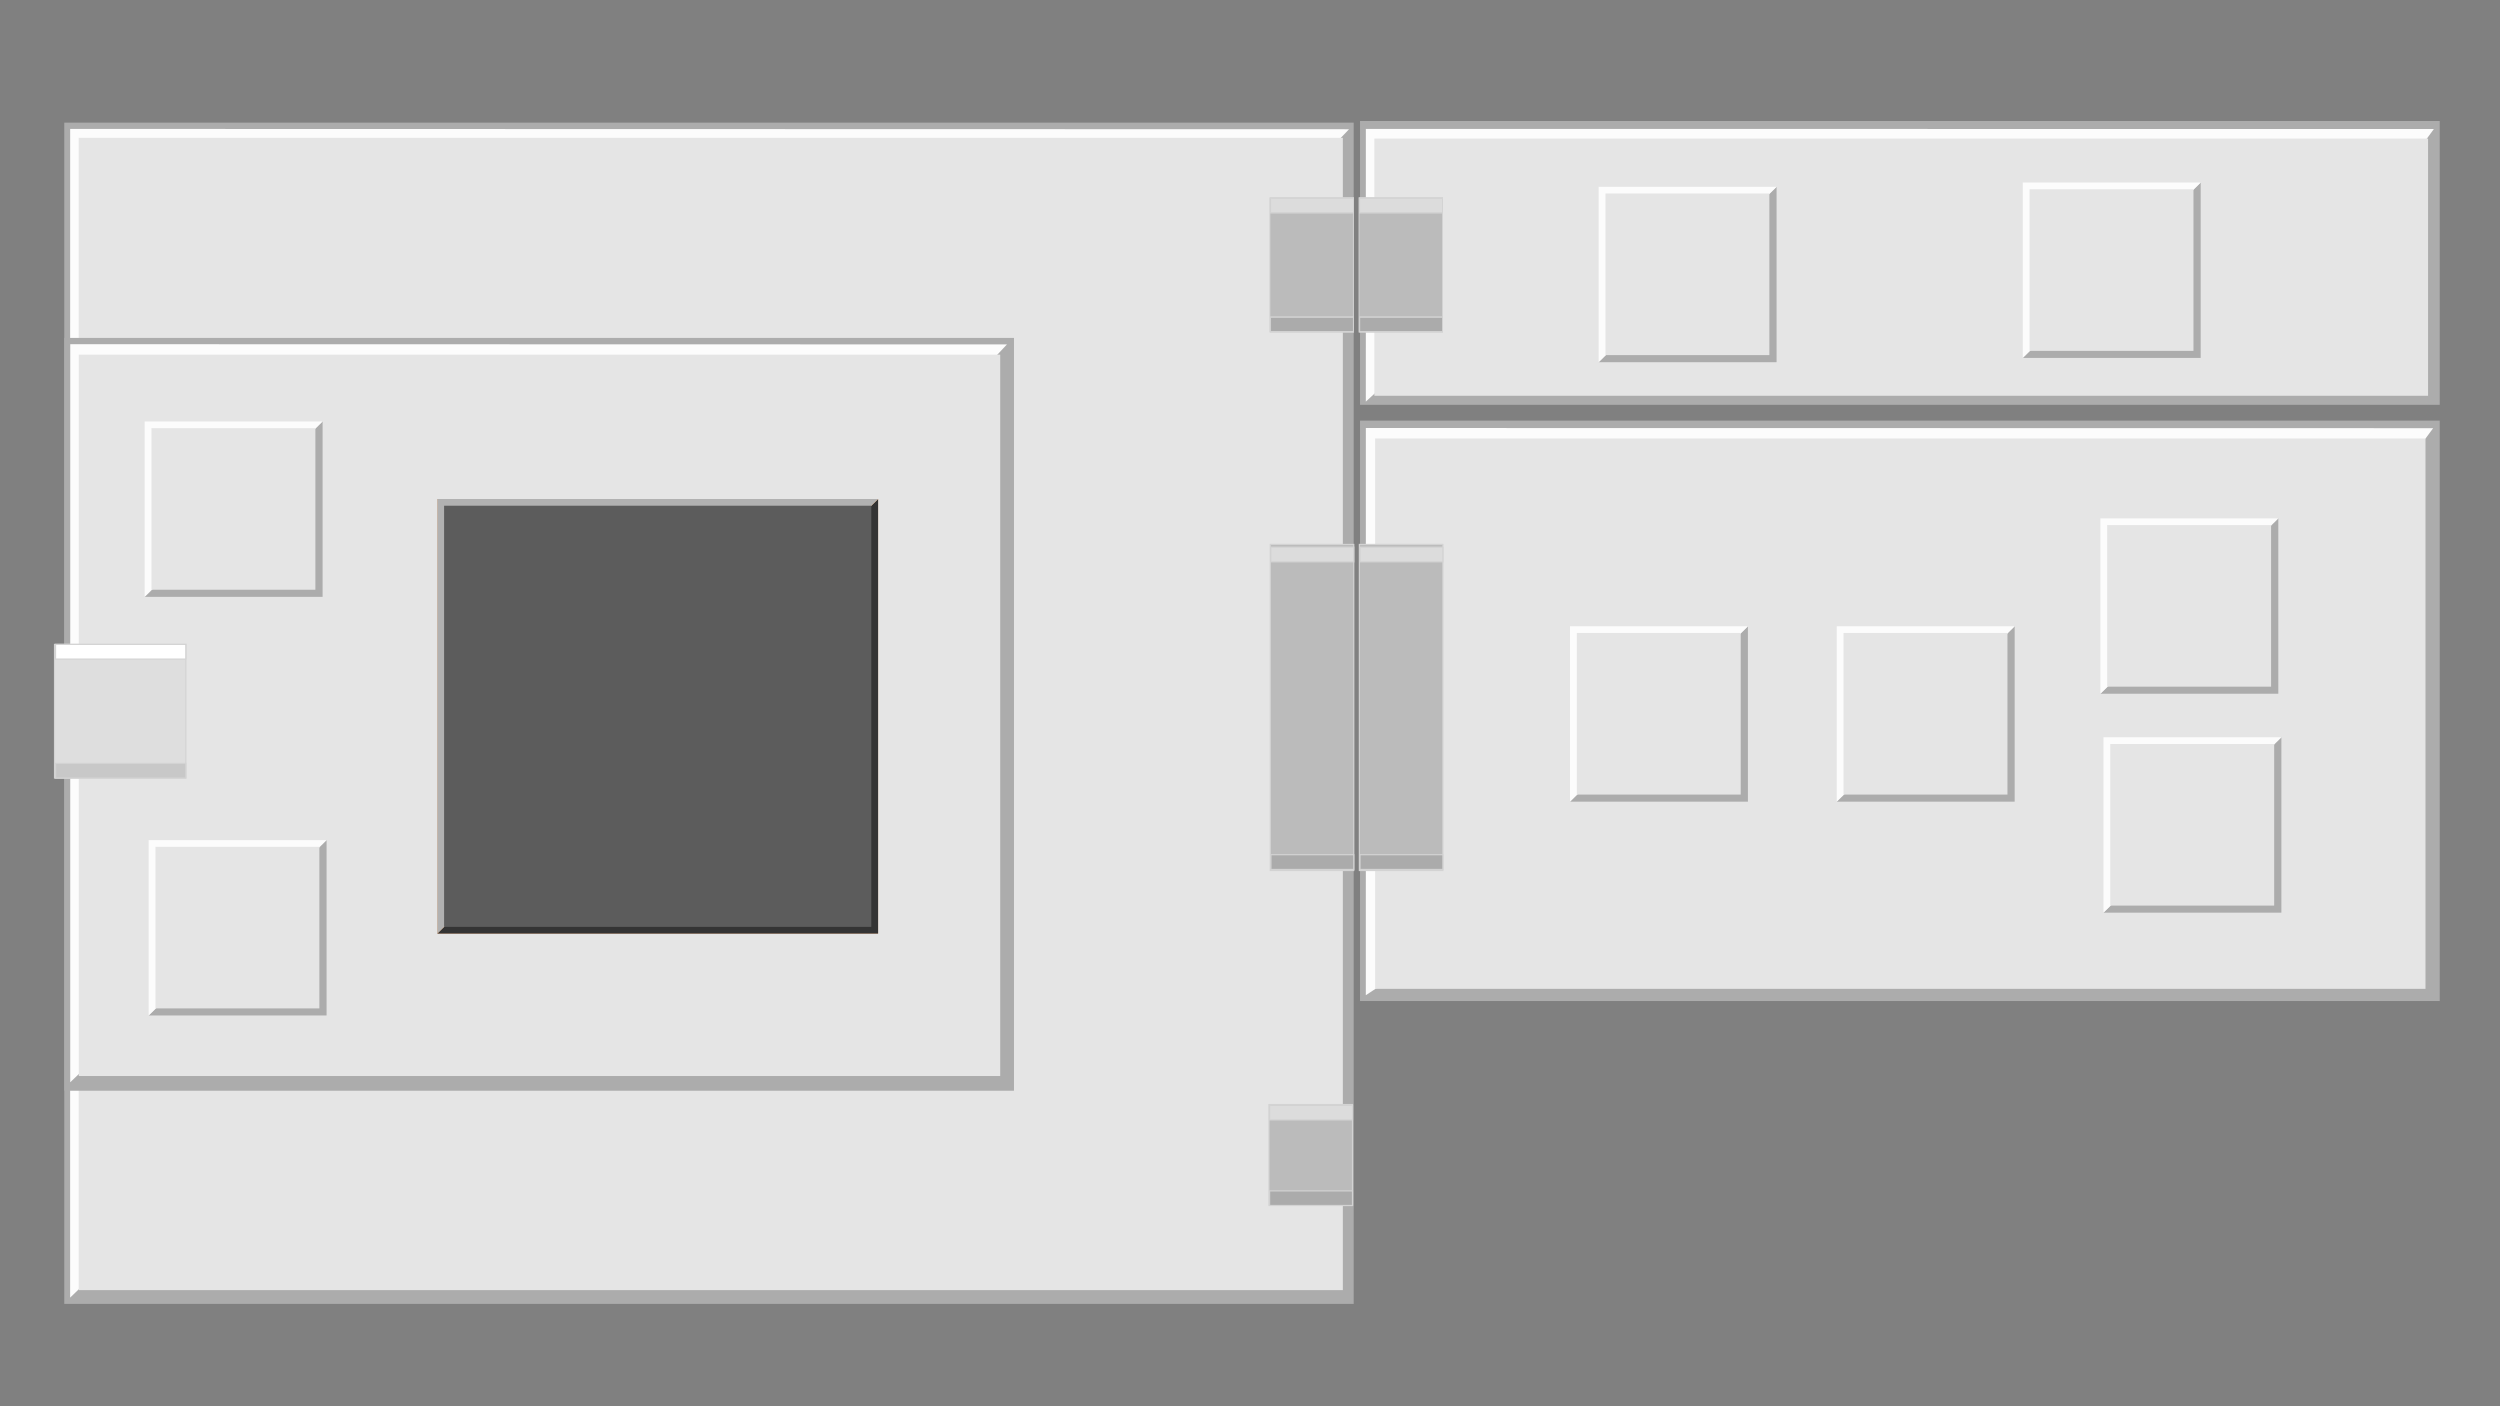 <?xml version="1.0" encoding="UTF-8" standalone="no"?>
<!-- Created with Inkscape (http://www.inkscape.org/) -->

<svg
   xmlns:dc="http://purl.org/dc/elements/1.1/"
   xmlns:cc="http://creativecommons.org/ns#"
   xmlns:rdf="http://www.w3.org/1999/02/22-rdf-syntax-ns#"
   xmlns:svg="http://www.w3.org/2000/svg"
   xmlns="http://www.w3.org/2000/svg"
   xmlns:sodipodi="http://sodipodi.sourceforge.net/DTD/sodipodi-0.dtd"
   xmlns:inkscape="http://www.inkscape.org/namespaces/inkscape"
   width="400"
   height="225"
   viewBox="0 0 105.833 59.531"
   version="1.1"
   id="svg2651"
   inkscape:version="0.92.4 (f8dce91, 2019-08-02)"
   sodipodi:docname="microfpga_xmods.svg">
  <rect x="0" y="0" width="105.833" height="59.531" fill="#808080" stroke="none"/>
  <defs
     id="defs2645" />
  <sodipodi:namedview
     id="base"
     pagecolor="#ffffff"
     bordercolor="#666666"
     borderopacity="1.0"
     inkscape:pageopacity="0.0"
     inkscape:pageshadow="2"
     inkscape:zoom="5.7328682"
     inkscape:cx="211.88603"
     inkscape:cy="138.23735"
     inkscape:document-units="mm"
     inkscape:current-layer="layer1"
     showgrid="false"
     units="px"
     inkscape:window-width="3773"
     inkscape:window-height="2105"
     inkscape:window-x="3907"
     inkscape:window-y="27"
     inkscape:window-maximized="1" />
  <g
     inkscape:label="Layer 1"
     inkscape:groupmode="layer"
     id="layer1"
     transform="translate(0,-237.469)">
    <rect
       style="fill:#acacac;fill-opacity:1;stroke:none;stroke-width:0.1;stroke-miterlimit:4;stroke-dasharray:none;stroke-dashoffset:0;stroke-opacity:1"
       id="rect2044"
       width="54.585"
       height="50.006"
       x="2.721"
       y="242.661" />
    <path
       style="fill:#fcfcfc;fill-opacity:1;stroke:none;stroke-width:0.265px;stroke-linecap:butt;stroke-linejoin:miter;stroke-opacity:1"
       d="m 2.97,242.927 -0.001,49.475 2.603,-2.516 49.851,-45.177 1.686,-1.769 z"
       id="path2064"
       inkscape:connector-curvature="0"
       sodipodi:nodetypes="cccccc" />
    <rect
       style="fill:#e5e5e5;fill-opacity:1;stroke:none;stroke-width:0.5;stroke-miterlimit:4;stroke-dasharray:none;stroke-dashoffset:0;stroke-opacity:1"
       id="rect2044-6"
       width="53.516"
       height="48.781"
       x="3.331"
       y="243.303" />
    <g
       id="g1978"
       transform="translate(-7.206,-1.37)">
      <rect
         y="253.144"
         x="9.931"
         height="31.869"
         width="40.2"
         id="rect2044-67"
         style="fill:#acacac;fill-opacity:1;stroke:none;stroke-width:0.1;stroke-miterlimit:4;stroke-dasharray:none;stroke-dashoffset:0;stroke-opacity:1" />
    </g>
    <path
       style="fill:#fcfcfc;fill-opacity:1;stroke:none;stroke-width:0.265px;stroke-linecap:butt;stroke-linejoin:miter;stroke-opacity:1"
       d="m 2.974,252.04 -7.97e-4,31.245 1.898,-1.822 35.329,-26.827 2.427,-2.587 z"
       id="path2064-5"
       inkscape:connector-curvature="0"
       sodipodi:nodetypes="cccccc" />
    <rect
       style="fill:#e5e5e5;fill-opacity:1;stroke:none;stroke-width:0.5;stroke-miterlimit:4;stroke-dasharray:none;stroke-dashoffset:0;stroke-opacity:1"
       id="rect2044-6-3"
       width="39.007"
       height="30.538"
       x="3.335"
       y="252.482" />
    <g
       id="g2223-4"
       transform="matrix(1.382,0,0,1.407,-343.318,-18.29)"
       style="stroke-width:0.717">
      <rect
         y="201.164"
         x="250.091"
         height="4.022"
         width="4.022"
         id="rect6703-9-3"
         style="fill:#dedede;fill-opacity:1;stroke:#d3d3d3;stroke-width:0.036;stroke-miterlimit:4;stroke-dasharray:none;stroke-dashoffset:0;stroke-opacity:1" />
      <rect
         y="204.744"
         x="250.123"
         height="0.443"
         width="3.99"
         id="rect6705-7-3"
         style="fill:#c8c8c8;fill-opacity:1;stroke:#d3d3d3;stroke-width:0.036;stroke-miterlimit:4;stroke-dasharray:none;stroke-dashoffset:0;stroke-opacity:1" />
      <rect
         y="201.164"
         x="250.123"
         height="0.443"
         width="3.99"
         id="rect6705-0-3-3"
         style="fill:#ffffff;fill-opacity:1;stroke:#d3d3d3;stroke-width:0.036;stroke-miterlimit:4;stroke-dasharray:none;stroke-dashoffset:0;stroke-opacity:1" />
    </g>
    <g
       id="g2494-86-9-4-4-2"
       transform="translate(-183.297,35.966)">
      <path
         inkscape:connector-curvature="0"
         id="path6429-4-7-7-43-0-7-3-0-4"
         d="m 189.59,244.492 7.532,-7.425 v 7.425 z"
         style="fill:#acacac;fill-opacity:1;stroke:none;stroke-width:0.265px;stroke-linecap:butt;stroke-linejoin:miter;stroke-opacity:1" />
      <path
         inkscape:connector-curvature="0"
         id="path6431-1-0-9-0-4-7-0-5-7"
         d="m 197.122,237.067 -7.532,7.425 v -7.425 z"
         style="fill:#fcfcfc;fill-opacity:1;stroke:none;stroke-width:0.265px;stroke-linecap:butt;stroke-linejoin:miter;stroke-opacity:1" />
      <rect
         y="237.351"
         x="189.878"
         height="6.841"
         width="6.939"
         id="rect6186-5-7-0-3-5-9-2-7-88-6-3-9-7"
         style="fill:#e5e5e5;fill-opacity:1;stroke:none;stroke-width:0.1;stroke-miterlimit:4;stroke-dasharray:none;stroke-dashoffset:0;stroke-opacity:1" />
    </g>
    <g
       id="g2494-86-9-4"
       transform="translate(-183.466,18.243)">
      <path
         inkscape:connector-curvature="0"
         id="path6429-4-7-7-43-0-7-3"
         d="m 189.59,244.492 7.532,-7.425 v 7.425 z"
         style="fill:#acacac;fill-opacity:1;stroke:none;stroke-width:0.265px;stroke-linecap:butt;stroke-linejoin:miter;stroke-opacity:1" />
      <path
         inkscape:connector-curvature="0"
         id="path6431-1-0-9-0-4-7-0"
         d="m 197.122,237.067 -7.532,7.425 v -7.425 z"
         style="fill:#fcfcfc;fill-opacity:1;stroke:none;stroke-width:0.265px;stroke-linecap:butt;stroke-linejoin:miter;stroke-opacity:1" />
      <rect
         y="237.351"
         x="189.878"
         height="6.841"
         width="6.939"
         id="rect6186-5-7-0-3-5-9-2-7-88-6-3"
         style="fill:#e5e5e5;fill-opacity:1;stroke:none;stroke-width:0.1;stroke-miterlimit:4;stroke-dasharray:none;stroke-dashoffset:0;stroke-opacity:1" />
    </g>
    <g
       transform="translate(-200.362,25.777)"
       id="g7720-3">
      <rect
         y="232.817"
         x="218.874"
         height="18.396"
         width="18.661"
         id="rect6186-5-7-0-4-9-2-5-1"
         style="fill:#ffb378;fill-opacity:1;stroke:none;stroke-width:0.1;stroke-miterlimit:4;stroke-dasharray:none;stroke-dashoffset:0;stroke-opacity:1" />
      <path
         inkscape:connector-curvature="0"
         id="path6429-4-7-5-2-8"
         d="m 218.874,251.213 18.661,-18.396 v 18.396 z"
         style="fill:#343434;fill-opacity:1;stroke:none;stroke-width:0.265px;stroke-linecap:butt;stroke-linejoin:miter;stroke-opacity:1" />
      <path
         inkscape:connector-curvature="0"
         id="path6431-1-0-92-54-9"
         d="m 237.535,232.817 -18.661,18.396 v -18.396 z"
         style="fill:#b1b1b1;fill-opacity:1;stroke:none;stroke-width:0.265px;stroke-linecap:butt;stroke-linejoin:miter;stroke-opacity:1" />
      <rect
         y="233.101"
         x="219.162"
         height="17.828"
         width="18.085"
         id="rect6186-5-7-0-3-5-9-28-7-6"
         style="fill:#5c5c5c;fill-opacity:1;stroke:none;stroke-width:0.1;stroke-miterlimit:4;stroke-dasharray:none;stroke-dashoffset:0;stroke-opacity:1" />
    </g>
    <g
       id="g1978-6"
       transform="matrix(1.137,0,0,0.377,46.283,147.156)"
       style="stroke-width:1.527">
      <rect
         y="253.144"
         x="9.931"
         height="31.869"
         width="40.2"
         id="rect2044-67-2"
         style="fill:#acacac;fill-opacity:1;stroke:none;stroke-width:0.153;stroke-miterlimit:4;stroke-dasharray:none;stroke-dashoffset:0;stroke-opacity:1" />
    </g>
    <path
       style="fill:#fcfcfc;fill-opacity:1;stroke:none;stroke-width:0.265px;stroke-linecap:butt;stroke-linejoin:miter;stroke-opacity:1"
       d="m 57.82,242.927 -9.08e-4,11.544 1.238,-1.139 42.97,-9.028 1.007,-1.374 z"
       id="path2064-5-9"
       inkscape:connector-curvature="0"
       sodipodi:nodetypes="cccccc" />
    <rect
       style="fill:#e5e5e5;fill-opacity:1;stroke:none;stroke-width:0.5;stroke-miterlimit:4;stroke-dasharray:none;stroke-dashoffset:0;stroke-opacity:1"
       id="rect2044-6-3-1"
       width="44.607"
       height="10.887"
       x="58.181"
       y="243.336" />
    <g
       id="g2494-86-9-0-4"
       transform="translate(-121.914,8.31)">
      <path
         inkscape:connector-curvature="0"
         id="path6429-4-7-7-43-0-7-9-6"
         d="m 189.59,244.492 7.532,-7.425 v 7.425 z"
         style="fill:#acacac;fill-opacity:1;stroke:none;stroke-width:0.265px;stroke-linecap:butt;stroke-linejoin:miter;stroke-opacity:1" />
      <path
         inkscape:connector-curvature="0"
         id="path6431-1-0-9-0-4-7-2-9"
         d="m 197.122,237.067 -7.532,7.425 v -7.425 z"
         style="fill:#fcfcfc;fill-opacity:1;stroke:none;stroke-width:0.265px;stroke-linecap:butt;stroke-linejoin:miter;stroke-opacity:1" />
      <rect
         y="237.351"
         x="189.878"
         height="6.841"
         width="6.939"
         id="rect6186-5-7-0-3-5-9-2-7-88-6-5-2"
         style="fill:#e5e5e5;fill-opacity:1;stroke:none;stroke-width:0.1;stroke-miterlimit:4;stroke-dasharray:none;stroke-dashoffset:0;stroke-opacity:1" />
    </g>
    <g
       id="g1978-6-7"
       transform="matrix(1.137,0,0,0.771,46.283,60.101)"
       style="stroke-width:1.068">
      <rect
         y="253.144"
         x="9.931"
         height="31.869"
         width="40.2"
         id="rect2044-67-2-0"
         style="fill:#acacac;fill-opacity:1;stroke:none;stroke-width:0.107;stroke-miterlimit:4;stroke-dasharray:none;stroke-dashoffset:0;stroke-opacity:1" />
    </g>
    <path
       style="fill:#fcfcfc;fill-opacity:1;stroke:none;stroke-width:0.265px;stroke-linecap:butt;stroke-linejoin:miter;stroke-opacity:1"
       d="m 57.82,255.588 -9.08e-4,24.01 2.031,-1.332 42.099,-21.241 1.054,-1.43 z"
       id="path2064-5-9-9"
       inkscape:connector-curvature="0"
       sodipodi:nodetypes="cccccc" />
    <rect
       style="fill:#e5e5e5;fill-opacity:1;stroke:none;stroke-width:0.5;stroke-miterlimit:4;stroke-dasharray:none;stroke-dashoffset:0;stroke-opacity:1"
       id="rect2044-6-3-1-3"
       width="44.465"
       height="23.3"
       x="58.214"
       y="256.03" />
    <g
       id="g2223-4-2"
       transform="matrix(0.879,0,0,1.407,-166.071,-37.184)"
       style="stroke-width:0.899">
      <g
         id="g2178">
        <rect
           style="fill:#bbbbbb;fill-opacity:1;stroke:#d3d3d3;stroke-width:0.045;stroke-miterlimit:4;stroke-dasharray:none;stroke-dashoffset:0;stroke-opacity:1"
           id="rect6703-9-3-3"
           width="4.022"
           height="4.022"
           x="250.091"
           y="201.164" />
        <rect
           style="fill:#ababab;fill-opacity:1;stroke:#d3d3d3;stroke-width:0.045;stroke-miterlimit:4;stroke-dasharray:none;stroke-dashoffset:0;stroke-opacity:1"
           id="rect6705-7-3-7"
           width="3.99"
           height="0.443"
           x="250.123"
           y="204.744" />
        <rect
           style="fill:#dcdcdc;fill-opacity:1;stroke:#d3d3d3;stroke-width:0.045;stroke-miterlimit:4;stroke-dasharray:none;stroke-dashoffset:0;stroke-opacity:1"
           id="rect6705-0-3-3-5"
           width="3.99"
           height="0.443"
           x="250.123"
           y="201.164" />
      </g>
    </g>
    <g
       id="g2223-4-2-9"
       transform="matrix(0.879,0,0,1.407,-162.298,-37.184)"
       style="stroke-width:0.899">
      <g
         id="g2178-7">
        <rect
           style="fill:#bbbbbb;fill-opacity:1;stroke:#d3d3d3;stroke-width:0.045;stroke-miterlimit:4;stroke-dasharray:none;stroke-dashoffset:0;stroke-opacity:1"
           id="rect6703-9-3-3-3"
           width="4.022"
           height="4.022"
           x="250.091"
           y="201.164" />
        <rect
           style="fill:#ababab;fill-opacity:1;stroke:#d3d3d3;stroke-width:0.045;stroke-miterlimit:4;stroke-dasharray:none;stroke-dashoffset:0;stroke-opacity:1"
           id="rect6705-7-3-7-6"
           width="3.99"
           height="0.443"
           x="250.123"
           y="204.744" />
        <rect
           style="fill:#dcdcdc;fill-opacity:1;stroke:#d3d3d3;stroke-width:0.045;stroke-miterlimit:4;stroke-dasharray:none;stroke-dashoffset:0;stroke-opacity:1"
           id="rect6705-0-3-3-5-1"
           width="3.99"
           height="0.443"
           x="250.123"
           y="201.164" />
      </g>
    </g>
    <g
       id="g2494-86-9-0-4-2"
       transform="translate(-103.96,8.13)">
      <path
         inkscape:connector-curvature="0"
         id="path6429-4-7-7-43-0-7-9-6-9"
         d="m 189.59,244.492 7.532,-7.425 v 7.425 z"
         style="fill:#acacac;fill-opacity:1;stroke:none;stroke-width:0.265px;stroke-linecap:butt;stroke-linejoin:miter;stroke-opacity:1" />
      <path
         inkscape:connector-curvature="0"
         id="path6431-1-0-9-0-4-7-2-9-3"
         d="m 197.122,237.067 -7.532,7.425 v -7.425 z"
         style="fill:#fcfcfc;fill-opacity:1;stroke:none;stroke-width:0.265px;stroke-linecap:butt;stroke-linejoin:miter;stroke-opacity:1" />
      <rect
         y="237.351"
         x="189.878"
         height="6.841"
         width="6.939"
         id="rect6186-5-7-0-3-5-9-2-7-88-6-5-2-1"
         style="fill:#e5e5e5;fill-opacity:1;stroke:none;stroke-width:0.1;stroke-miterlimit:4;stroke-dasharray:none;stroke-dashoffset:0;stroke-opacity:1" />
    </g>
    <g
       id="g2450">
      <rect
         y="284.228"
         x="53.719"
         height="4.273"
         width="3.536"
         id="rect6703-9-3-3-4"
         style="fill:#bbbbbb;fill-opacity:1;stroke:#d3d3d3;stroke-width:0.05;stroke-miterlimit:4;stroke-dasharray:none;stroke-dashoffset:0;stroke-opacity:1" />
      <rect
         y="287.883"
         x="53.747"
         height="0.617"
         width="3.508"
         id="rect6705-7-3-7-5"
         style="fill:#ababab;fill-opacity:1;stroke:#d3d3d3;stroke-width:0.05;stroke-miterlimit:4;stroke-dasharray:none;stroke-dashoffset:0;stroke-opacity:1" />
      <rect
         y="284.261"
         x="53.747"
         height="0.617"
         width="3.508"
         id="rect6705-0-3-3-5-0"
         style="fill:#dcdcdc;fill-opacity:1;stroke:#d3d3d3;stroke-width:0.05;stroke-miterlimit:4;stroke-dasharray:none;stroke-dashoffset:0;stroke-opacity:1" />
    </g>
    <g
       id="g2494-86-9-0-4-20"
       transform="translate(-111.835,26.914)">
      <path
         inkscape:connector-curvature="0"
         id="path6429-4-7-7-43-0-7-9-6-6"
         d="m 189.59,244.492 7.532,-7.425 v 7.425 z"
         style="fill:#acacac;fill-opacity:1;stroke:none;stroke-width:0.265px;stroke-linecap:butt;stroke-linejoin:miter;stroke-opacity:1" />
      <path
         inkscape:connector-curvature="0"
         id="path6431-1-0-9-0-4-7-2-9-1"
         d="m 197.122,237.067 -7.532,7.425 v -7.425 z"
         style="fill:#fcfcfc;fill-opacity:1;stroke:none;stroke-width:0.265px;stroke-linecap:butt;stroke-linejoin:miter;stroke-opacity:1" />
      <rect
         y="237.351"
         x="189.878"
         height="6.841"
         width="6.939"
         id="rect6186-5-7-0-3-5-9-2-7-88-6-5-2-5"
         style="fill:#e5e5e5;fill-opacity:1;stroke:none;stroke-width:0.1;stroke-miterlimit:4;stroke-dasharray:none;stroke-dashoffset:0;stroke-opacity:1" />
    </g>
    <g
       id="g2494-86-9-0-4-5"
       transform="translate(-100.674,22.346)">
      <path
         inkscape:connector-curvature="0"
         id="path6429-4-7-7-43-0-7-9-6-4"
         d="m 189.59,244.492 7.532,-7.425 v 7.425 z"
         style="fill:#acacac;fill-opacity:1;stroke:none;stroke-width:0.265px;stroke-linecap:butt;stroke-linejoin:miter;stroke-opacity:1" />
      <path
         inkscape:connector-curvature="0"
         id="path6431-1-0-9-0-4-7-2-9-7"
         d="m 197.122,237.067 -7.532,7.425 v -7.425 z"
         style="fill:#fcfcfc;fill-opacity:1;stroke:none;stroke-width:0.265px;stroke-linecap:butt;stroke-linejoin:miter;stroke-opacity:1" />
      <rect
         y="237.351"
         x="189.878"
         height="6.841"
         width="6.939"
         id="rect6186-5-7-0-3-5-9-2-7-88-6-5-2-6"
         style="fill:#e5e5e5;fill-opacity:1;stroke:none;stroke-width:0.1;stroke-miterlimit:4;stroke-dasharray:none;stroke-dashoffset:0;stroke-opacity:1" />
    </g>
    <g
       id="g2494-86-9-0-4-56"
       transform="translate(-100.544,31.614)">
      <path
         inkscape:connector-curvature="0"
         id="path6429-4-7-7-43-0-7-9-6-93"
         d="m 189.59,244.492 7.532,-7.425 v 7.425 z"
         style="fill:#acacac;fill-opacity:1;stroke:none;stroke-width:0.265px;stroke-linecap:butt;stroke-linejoin:miter;stroke-opacity:1" />
      <path
         inkscape:connector-curvature="0"
         id="path6431-1-0-9-0-4-7-2-9-74"
         d="m 197.122,237.067 -7.532,7.425 v -7.425 z"
         style="fill:#fcfcfc;fill-opacity:1;stroke:none;stroke-width:0.265px;stroke-linecap:butt;stroke-linejoin:miter;stroke-opacity:1" />
      <rect
         y="237.351"
         x="189.878"
         height="6.841"
         width="6.939"
         id="rect6186-5-7-0-3-5-9-2-7-88-6-5-2-52"
         style="fill:#e5e5e5;fill-opacity:1;stroke:none;stroke-width:0.1;stroke-miterlimit:4;stroke-dasharray:none;stroke-dashoffset:0;stroke-opacity:1" />
    </g>
    <g
       id="g2494-86-9-0-4-54"
       transform="translate(-123.127,26.914)">
      <path
         inkscape:connector-curvature="0"
         id="path6429-4-7-7-43-0-7-9-6-7"
         d="m 189.59,244.492 7.532,-7.425 v 7.425 z"
         style="fill:#acacac;fill-opacity:1;stroke:none;stroke-width:0.265px;stroke-linecap:butt;stroke-linejoin:miter;stroke-opacity:1" />
      <path
         inkscape:connector-curvature="0"
         id="path6431-1-0-9-0-4-7-2-9-4"
         d="m 197.122,237.067 -7.532,7.425 v -7.425 z"
         style="fill:#fcfcfc;fill-opacity:1;stroke:none;stroke-width:0.265px;stroke-linecap:butt;stroke-linejoin:miter;stroke-opacity:1" />
      <rect
         y="237.351"
         x="189.878"
         height="6.841"
         width="6.939"
         id="rect6186-5-7-0-3-5-9-2-7-88-6-5-2-4"
         style="fill:#e5e5e5;fill-opacity:1;stroke:none;stroke-width:0.1;stroke-miterlimit:4;stroke-dasharray:none;stroke-dashoffset:0;stroke-opacity:1" />
    </g>
    <g
       id="g2410"
       transform="translate(-0.132)">
      <rect
         y="260.516"
         x="53.906"
         height="13.805"
         width="3.536"
         id="rect6703-9-3-3-7"
         style="fill:#bbbbbb;fill-opacity:1;stroke:#d3d3d3;stroke-width:0.05;stroke-miterlimit:4;stroke-dasharray:none;stroke-dashoffset:0;stroke-opacity:1" />
      <rect
         y="273.652"
         x="53.934"
         height="0.623"
         width="3.508"
         id="rect6705-7-3-7-8"
         style="fill:#ababab;fill-opacity:1;stroke:#d3d3d3;stroke-width:0.05;stroke-miterlimit:4;stroke-dasharray:none;stroke-dashoffset:0;stroke-opacity:1" />
      <rect
         y="260.631"
         x="53.934"
         height="0.623"
         width="3.508"
         id="rect6705-0-3-3-5-6"
         style="fill:#dcdcdc;fill-opacity:1;stroke:#d3d3d3;stroke-width:0.05;stroke-miterlimit:4;stroke-dasharray:none;stroke-dashoffset:0;stroke-opacity:1" />
    </g>
    <g
       transform="translate(3.64)"
       id="g2410-8">
      <rect
         y="260.516"
         x="53.906"
         height="13.805"
         width="3.536"
         id="rect6703-9-3-3-7-8"
         style="fill:#bbbbbb;fill-opacity:1;stroke:#d3d3d3;stroke-width:0.05;stroke-miterlimit:4;stroke-dasharray:none;stroke-dashoffset:0;stroke-opacity:1" />
      <rect
         y="273.652"
         x="53.934"
         height="0.623"
         width="3.508"
         id="rect6705-7-3-7-8-4"
         style="fill:#ababab;fill-opacity:1;stroke:#d3d3d3;stroke-width:0.05;stroke-miterlimit:4;stroke-dasharray:none;stroke-dashoffset:0;stroke-opacity:1" />
      <rect
         y="260.631"
         x="53.934"
         height="0.623"
         width="3.508"
         id="rect6705-0-3-3-5-6-3"
         style="fill:#dcdcdc;fill-opacity:1;stroke:#d3d3d3;stroke-width:0.05;stroke-miterlimit:4;stroke-dasharray:none;stroke-dashoffset:0;stroke-opacity:1" />
    </g>
  </g>
</svg>
